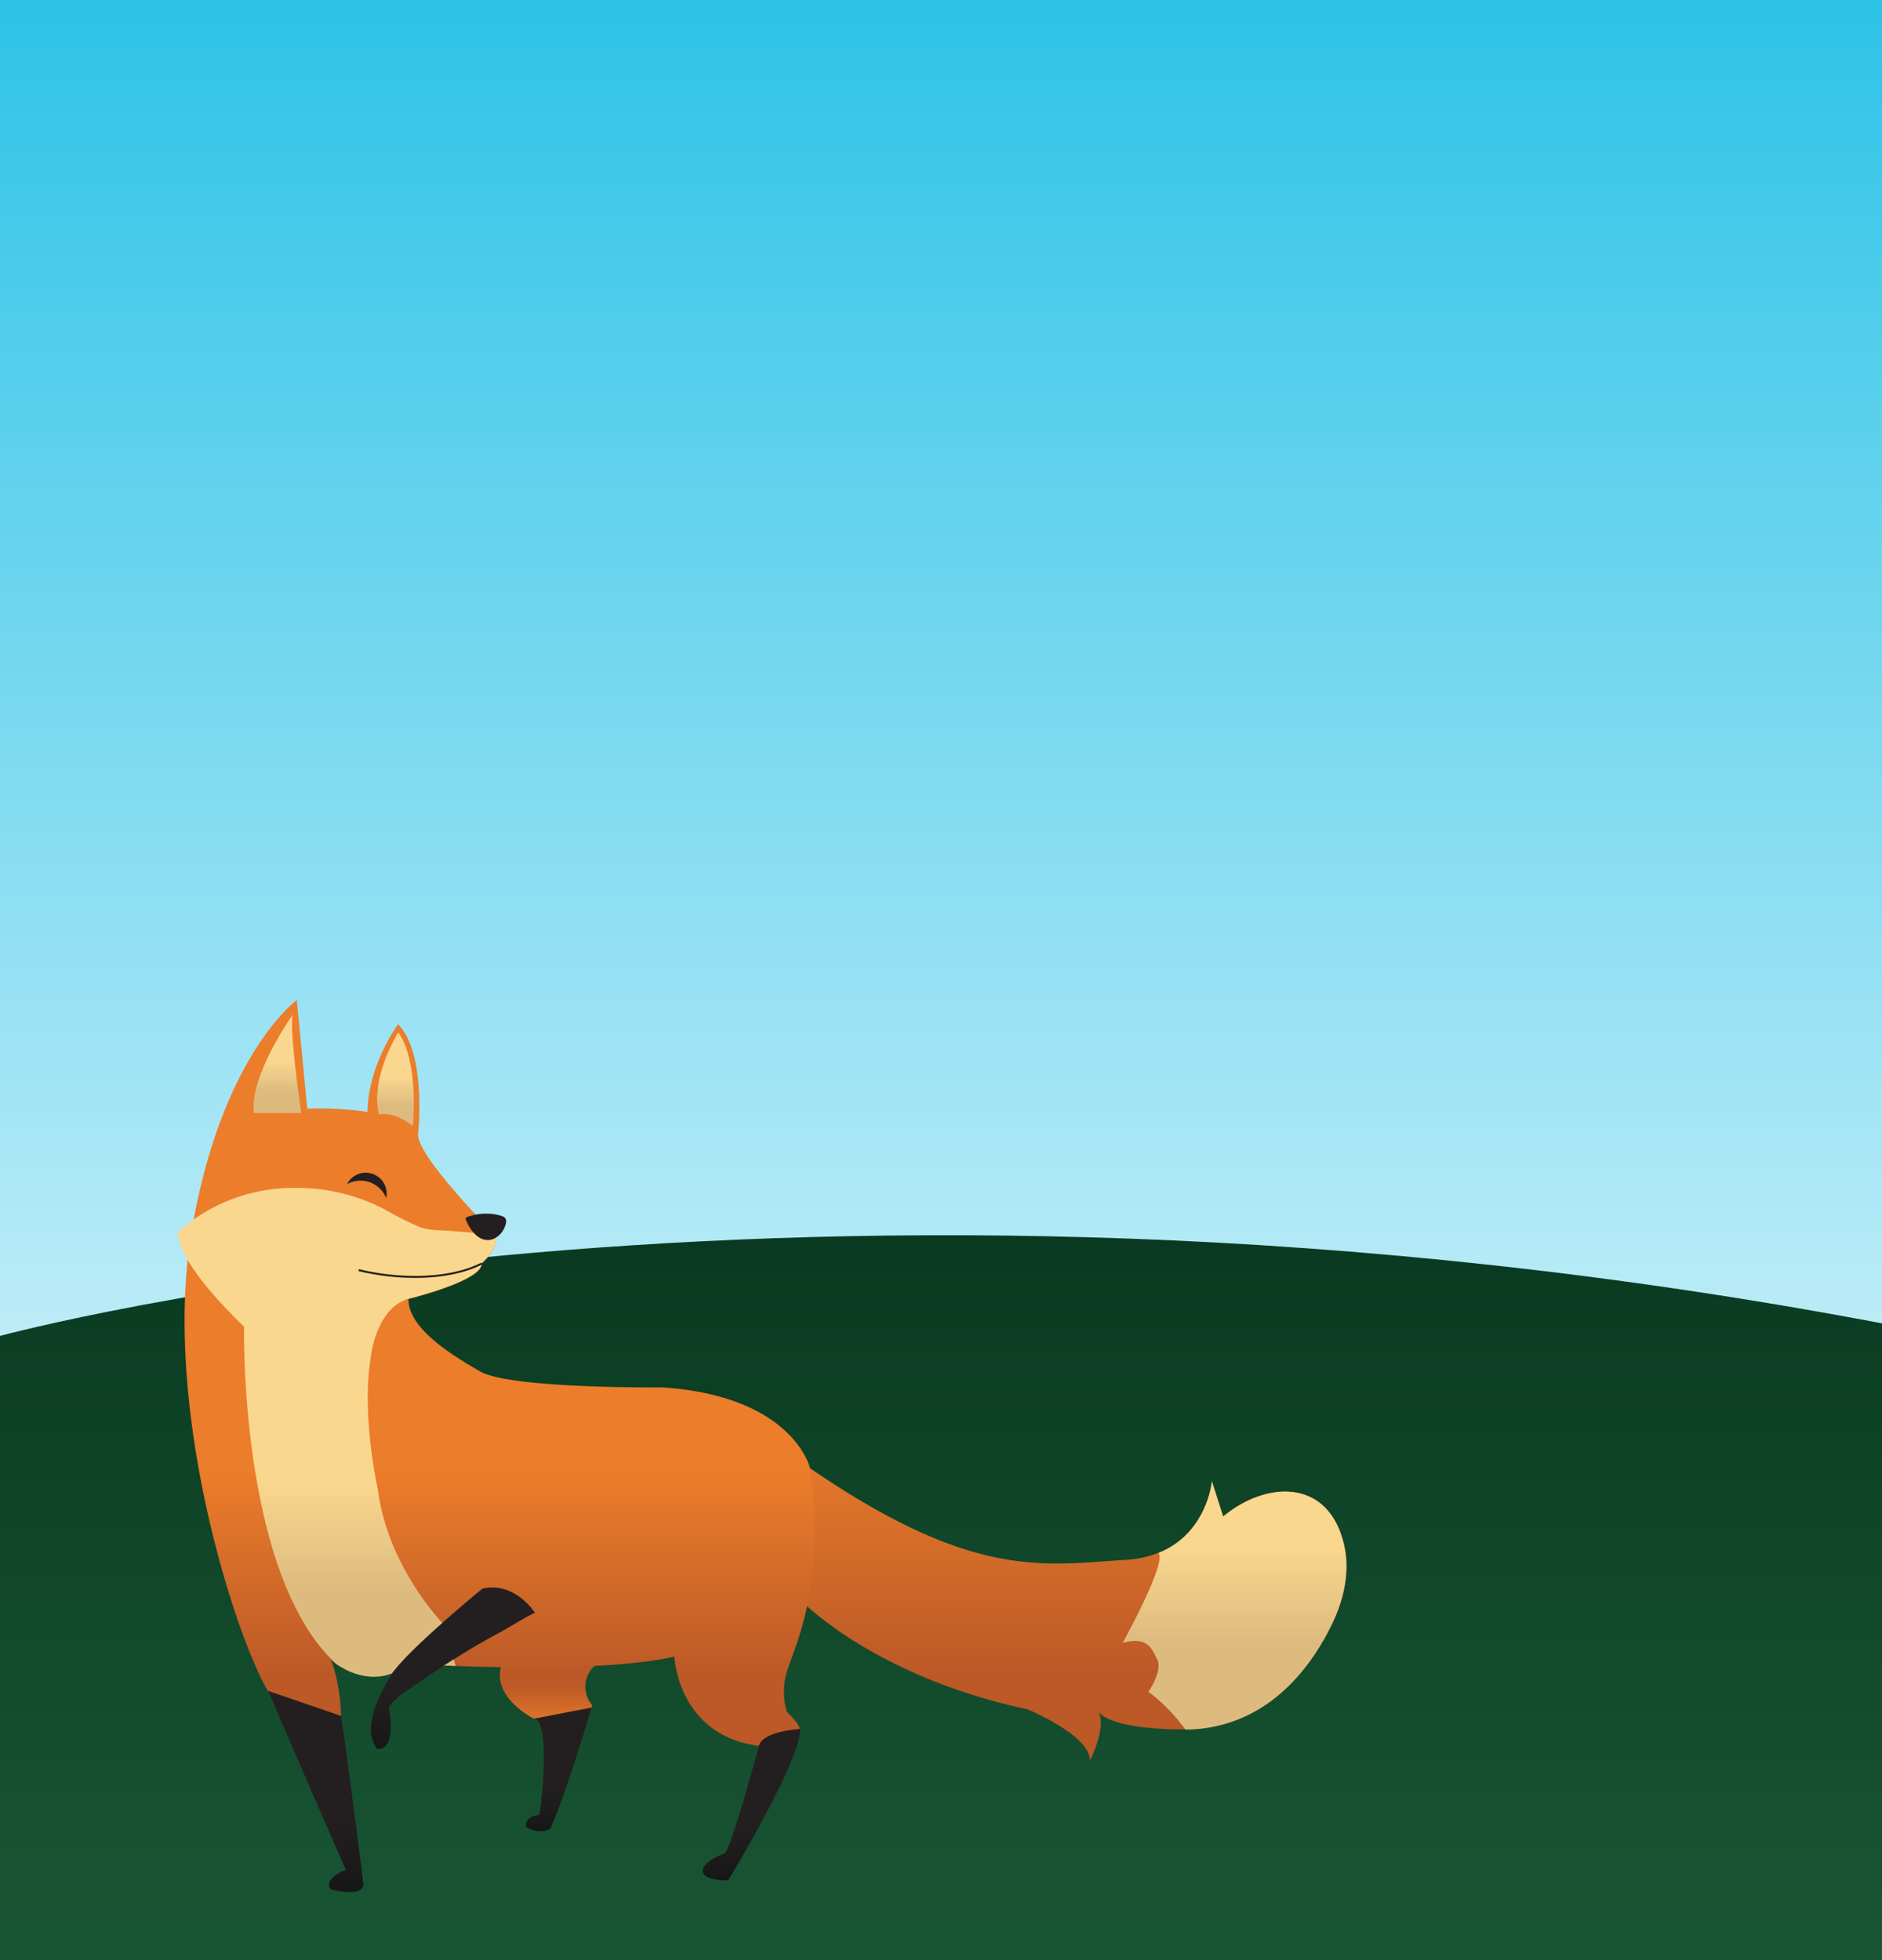 <svg id="Layer_1" data-name="Layer 1" xmlns="http://www.w3.org/2000/svg" xmlns:xlink="http://www.w3.org/1999/xlink" viewBox="0 0 480 500"><rect x="0" y="0" width="480" height="500" fill="#808080" stroke="none"/><defs><style>.cls-1{fill:url(#linear-gradient);}.cls-2{fill:url(#linear-gradient-2);}.cls-3{fill:url(#linear-gradient-3);}.cls-4{fill:url(#linear-gradient-4);}.cls-5{fill:url(#linear-gradient-5);}.cls-6{fill:url(#linear-gradient-6);}.cls-7{fill:url(#linear-gradient-7);}.cls-8{fill:url(#linear-gradient-8);}.cls-9{fill:url(#linear-gradient-9);}.cls-10{fill:url(#linear-gradient-10);}.cls-11{fill:url(#linear-gradient-11);}.cls-12{fill:none;stroke:#231f20;stroke-miterlimit:10;stroke-width:0.5px;}.cls-13{fill:#231f20;}.cls-14{fill:url(#linear-gradient-12);}.cls-15{fill:url(#linear-gradient-13);}</style><linearGradient id="linear-gradient" x1="240" y1="500" x2="240" gradientUnits="userSpaceOnUse"><stop offset="0" stop-color="#fff"/><stop offset="1" stop-color="#2dc3e7"/></linearGradient><linearGradient id="linear-gradient-2" x1="240" y1="500" x2="240" y2="315.09" gradientUnits="userSpaceOnUse"><stop offset="0" stop-color="#195634"/><stop offset="1" stop-color="#093a21"/></linearGradient><linearGradient id="linear-gradient-3" x1="296.24" y1="466.94" x2="296.24" y2="424.87" gradientTransform="matrix(-1, 0, 0, 1, 435.84, 0)" gradientUnits="userSpaceOnUse"><stop offset="0.59" stop-color="#ec7d2a"/><stop offset="0.88" stop-color="#bc5927"/></linearGradient><linearGradient id="linear-gradient-4" x1="293.34" y1="467.14" x2="293.34" y2="435.58" gradientTransform="matrix(-1, 0, 0, 1, 435.84, 0)" gradientUnits="userSpaceOnUse"><stop offset="0" stop-color="#171717"/><stop offset="0.36" stop-color="#231f20"/></linearGradient><linearGradient id="linear-gradient-5" x1="162.46" y1="449.15" x2="162.46" y2="374.57" gradientTransform="matrix(-1, 0, 0, 1, 435.84, 0)" gradientUnits="userSpaceOnUse"><stop offset="0.3" stop-color="#bc5927"/><stop offset="1" stop-color="#e37729"/></linearGradient><linearGradient id="linear-gradient-6" x1="120.96" y1="441.17" x2="120.96" y2="377.84" gradientTransform="matrix(-1, 0, 0, 1, 435.84, 0)" gradientUnits="userSpaceOnUse"><stop offset="0.35" stop-color="#ddbb7f"/><stop offset="0.74" stop-color="#f9d78e"/></linearGradient><linearGradient id="linear-gradient-7" x1="308.37" y1="481.54" x2="308.37" y2="255.11" gradientTransform="matrix(-1, 0, 0, 1, 435.84, 0)" gradientUnits="userSpaceOnUse"><stop offset="0.24" stop-color="#bc5927"/><stop offset="0.47" stop-color="#ec7d2a"/></linearGradient><linearGradient id="linear-gradient-8" x1="244.17" y1="479.65" x2="244.17" y2="441.05" xlink:href="#linear-gradient-4"/><linearGradient id="linear-gradient-9" x1="349.88" y1="434.64" x2="349.88" y2="303.07" gradientTransform="matrix(-1, 0, 0, 1, 435.84, 0)" gradientUnits="userSpaceOnUse"><stop offset="0.22" stop-color="#ddbb7f"/><stop offset="0.43" stop-color="#f9d78e"/></linearGradient><linearGradient id="linear-gradient-10" x1="320.26" y1="446.16" x2="320.26" y2="404.87" xlink:href="#linear-gradient-4"/><linearGradient id="linear-gradient-11" x1="355.32" y1="482.66" x2="355.32" y2="431.33" xlink:href="#linear-gradient-4"/><linearGradient id="linear-gradient-12" x1="334.98" y1="287.28" x2="334.98" y2="263.41" gradientTransform="matrix(-1, 0, 0, 1, 435.84, 0)" gradientUnits="userSpaceOnUse"><stop offset="0.22" stop-color="#ddbb7f"/><stop offset="0.52" stop-color="#f9d78e"/></linearGradient><linearGradient id="linear-gradient-13" x1="365.09" y1="283.9" x2="365.09" y2="258.8" xlink:href="#linear-gradient-12"/></defs><title>banner-cel</title><rect class="cls-1" width="480" height="500"/><path class="cls-2" d="M0,340.78s203.78-55.6,480-3.21V500H0Z"/><path class="cls-3" d="M137.85,438.74c3.15,4.23.27,24.24.27,24.24-4.35.53-3.58,3-3.58,3,4,2.2,5.69,0,5.69,0,4.17-9.44,8.27-25.48,10.1-29.15.19-.39.71-1.86.71-1.86a7.19,7.19,0,0,1,.68-10.08l-23.93.17c-1.89,7,5.57,11.89,8.4,13.36h0A4.45,4.45,0,0,0,137.85,438.74Z"/><path class="cls-4" d="M134.24,466.09c4,2.19,6.15.27,6.15.27,4.17-9.44,9.43-27.21,10.47-30.78L136.2,438.4c.64.33,1,.51,1,.51,3.15,4.23.42,24,.42,24C133.3,463.48,134.24,466.09,134.24,466.09Z"/><path class="cls-5" d="M203.36,407.36S221.81,427.43,262,436c0,0,16,6.56,16,13.11,0,0,4.51-9,2-12.7,2.86,4.27,16.75,4.81,22.33,4.72l1.15,0c17.09-.67,29-12,36.23-26.84,3-6.16,4.63-13.27,3.15-20-3.78-17.1-19.62-16.8-30.89-7.47l-2.87-9s-1.16,13.31-13.67,18.3a27.16,27.16,0,0,1-8.46,1.79c-20.49,1.23-38.51,5.32-80.32-23.36Z"/><path class="cls-6" d="M295.16,423.34c1.44,2.86-2.25,8.2-2.25,8.2a45.82,45.82,0,0,1,9.41,9.63l1.15,0c17.09-.67,29-12,36.23-26.84,3-6.16,4.63-13.27,3.15-20-3.78-17.1-19.62-16.8-30.89-7.47l-2.87-9s-1.16,13.31-13.67,18.3c2.48,1.95-9.07,22.89-9.07,22.89C292.7,417.39,293.72,420.46,295.16,423.34Z"/><path class="cls-7" d="M68.32,431.33l20.65,46s-5.66.78-3.82,3.86c0,0,6,1.53,6.4-1.95,0,0-4.1-23.64-4.57-41.52-.2-7.79-2.16-13.58-2.66-14.39a13.62,13.62,0,0,0,1.39,1.07.13.13,0,0,0,.07.06,32.82,32.82,0,0,0,6.06,2.09,13.25,13.25,0,0,0,3.79.81,47.89,47.89,0,0,0,5.53-.87c-.53,1.3-2.29,3.13-3,4.39a31.24,31.24,0,0,0-1.7,3.43c-.38,1-.53,1.86-.81,2.84-.34,1.24,0,1.75,0,3a6.33,6.33,0,0,0,.34,2.9c.2.54.4-1.22.77-.78s0,2.58.54,2.27c.78-.44,1-.33,1.4-1.13a6.51,6.51,0,0,0,.57-3c0-.85.14-1.7.17-2.56,0-.42-.43-.81-.47-1.23a4.37,4.37,0,0,1,0-1.14,2.37,2.37,0,0,1,.21-.89c.16-.21.18-.62.35-.82a11.45,11.45,0,0,1,1.18-1,6,6,0,0,1,1.68-.87c.3-.12.51-.41.8-.55s.36-.59.64-.81c1.31-1,2.91-1.68,4.21-2.7A25.52,25.52,0,0,1,112,425.4h0l.06,0a6.46,6.46,0,0,1,.6-.27,3.6,3.6,0,0,1,.5-.29s.18,0,.23,0l2.82.12c9.42.37,40.11,1.25,55.79-2.38,0,0,.82,20.09,21.52,22.76l.24,0c-.22.81-7.34,27.38-8.76,27.78s-8.23,2.91-4.34,5.37a6.31,6.31,0,0,0,4.54.92s18.56-29.61,18.56-37.8c0,0,1.43-.62-3.08-4.92a18.26,18.26,0,0,1,.42-11.48c2.25-6.55,9.63-22.95,5.53-50.61,0,0-4.1-18.44-37.7-20.7,0,0-38.73.42-46.52-4.09s-18.24-11.07-18.24-18.44a1.87,1.87,0,0,1,.32-.08l.3-.08a5.84,5.84,0,0,1,.6-.15c4.2-1.12,17.7-5,17.43-8.72,0,0,4.88-4.19,3.42-7.37,0,0-6.58-6.6-12.13-13.29l-.45-.56-.89-1.09c-3.49-4.37-6.25-8.55-6.14-10.67,0,0,2.26-20.7-5.11-28.07,0,0-7.59,10.25-7.8,22.33a86.66,86.66,0,0,0-15.36-.82L75.7,255.11s-18.4,13.33-26.31,56.06c-.19,1-.36,2-.53,3-.41,2.39-.73,4.83-1,7.29C43.23,365.23,60.38,417.94,68.32,431.33Z"/><path class="cls-8" d="M180.43,478.85s3.11,1.25,5.4.63c0,0,18.29-30.12,18.29-38.43,0,0-8.45.34-10.39,3.74v0c-.22.83-7.49,27.62-8.93,28S176.48,476.35,180.43,478.85Z"/><path class="cls-9" d="M47.87,321.42c2.24,3.8,6.45,9.32,14.38,17,0,0-1.31,63.08,23.46,86a.13.13,0,0,0,.07.06c2.56,1.77,8.16,4.75,14.31,2.34,0,0,0,0,0,0s.61.25.54.35l-.08,0a1.58,1.58,0,0,0-.14.17c-.12.17-.13.38-.32.68-.06.09.16.3.09.4-.34.57-1.15,1.24-1.61,2.06-.07.15-.35.25-.43.41-.18.34.11.76-.08,1.13s-.36.39-.48.63-.47.39-.58.64c0,0,0,.11,0,.12,1,.7,1.22.63,2.14,1.22a14.65,14.65,0,0,1,4.42-3.9s0-.73,0-.76c.3-.25,1.05.59,1.36.33l.16-.13a3.79,3.79,0,0,1,.37-.31,28.06,28.06,0,0,1,2.64-2l.07-.05a3.27,3.27,0,0,1,.36-.25A28.54,28.54,0,0,1,112,425.4h0l.06,0a6.46,6.46,0,0,1,.6-.27c.19-.09.14-.22.33-.28h.17s.18,0,.23,0l2.82.12-.49-1.59,0-.05L112.84,414s-14-14.46-16.44-33.92c0,0-4.3-18.84-1.84-33.8,0,0,1.17-12.45,9.62-15a1.87,1.87,0,0,1,.32-.08,1.22,1.22,0,0,1,.3-.08,5.84,5.84,0,0,1,.6-.15c4.2-1.12,17.7-5,17.43-8.72,0,0,4.88-4.19,3.42-7.37q-5.84-.42-11.66-.92c-2.75-.23-5.22,0-7.82-1.07a90.84,90.84,0,0,1-8.8-4.47,48.34,48.34,0,0,0-22.92-5.41,44.34,44.34,0,0,0-22.8,6.21c-1,.59-1.94,1.22-2.86,1.89-1.3.95-2.63,2-4,3.15C45.44,314.32,44.91,316.37,47.87,321.42Z"/><path class="cls-10" d="M96.19,446.08c.13.16.7,0,1,0l.19-.06a2.48,2.48,0,0,0,.37-.17,3.62,3.62,0,0,0,.32-.22l.2-.17a.6.6,0,0,1,.08-.08l.12-.14a3,3,0,0,0,.26-.34,4.36,4.36,0,0,0,.33-.6c.08-.17.14-.34.21-.52s0-.09,0-.14a3.59,3.59,0,0,0,.11-.41s0,0,0,0c0-.18.09-.38.12-.59s.08-.56.11-.88a1.62,1.62,0,0,0,0-.22,19.93,19.93,0,0,0-.28-5,5.4,5.4,0,0,0-.08-.58.29.29,0,0,0,0-.09,1.57,1.57,0,0,1,0-.3.37.37,0,0,1,0-.11l0-.1a16.31,16.31,0,0,1,4.63-4.12l.1-.07.36-.26c2.18-1.51,4.35-3,6.55-4.52l.42-.28c.61-.4,1.22-.8,1.84-1.19h0c.82-.56,1.64-1.08,2.47-1.59s1.64-1,2.46-1.54q4.6-2.79,9.34-5.35c3-1.63,5.91-3.57,9-5.05,0,0-5.06-8.05-13.38-6.15,0,0-4.92,4-10.34,8.86-5,4.41-10.34,9.49-12.75,12.8,0,0,0,0,0,0l-.07.09L100,427l-.09.14c-.12.17-.28.41-.46.71-.06.09-.12.2-.18.3-.35.56-.77,1.28-1.23,2.1-.07.15-.17.3-.25.46-.17.35-.35.71-.54,1.07l-.34.73c-.13.25-.24.5-.35.76a.05.05,0,0,1,0,0C94.72,437.45,93.49,442.62,96.19,446.08Z"/><path class="cls-11" d="M84.31,481.94s8,2.25,8.4-1.23c0,0-3.19-25.95-5.72-43h0l-18.66-6.4L88.21,477S82.47,478.86,84.31,481.94Z"/><path class="cls-12" d="M122.84,322.32c-8.83,4.48-21.93,4-31.35,1.67"/><path class="cls-13" d="M125.73,316.09a5.37,5.37,0,0,0,2.78-2.62c.52-1,1.11-2.65-.28-3.19a11.55,11.55,0,0,0-3.18-.66,13.48,13.48,0,0,0-3.75.22,18.36,18.36,0,0,0-1.93.53c-.55.17-.76.28-.49.93,1,2.37,3,5.25,5.88,5A4.17,4.17,0,0,0,125.73,316.09Z"/><path class="cls-13" d="M88.49,302.07a7.07,7.07,0,0,1,10,3.5,2.84,2.84,0,0,0,.1-.64,5.33,5.33,0,0,0-10.07-2.86Z"/><path class="cls-14" d="M105.32,287.28s-4.31-3.79-8.61-3c0,0-2.87-7.48,4.82-20.9C101.53,263.41,106.65,268.63,105.32,287.28Z"/><path class="cls-15" d="M76.84,283.9s-3.18-21.42-2.16-25.1c0,0-11.06,15.47-9.93,25.1Z"/></svg>
